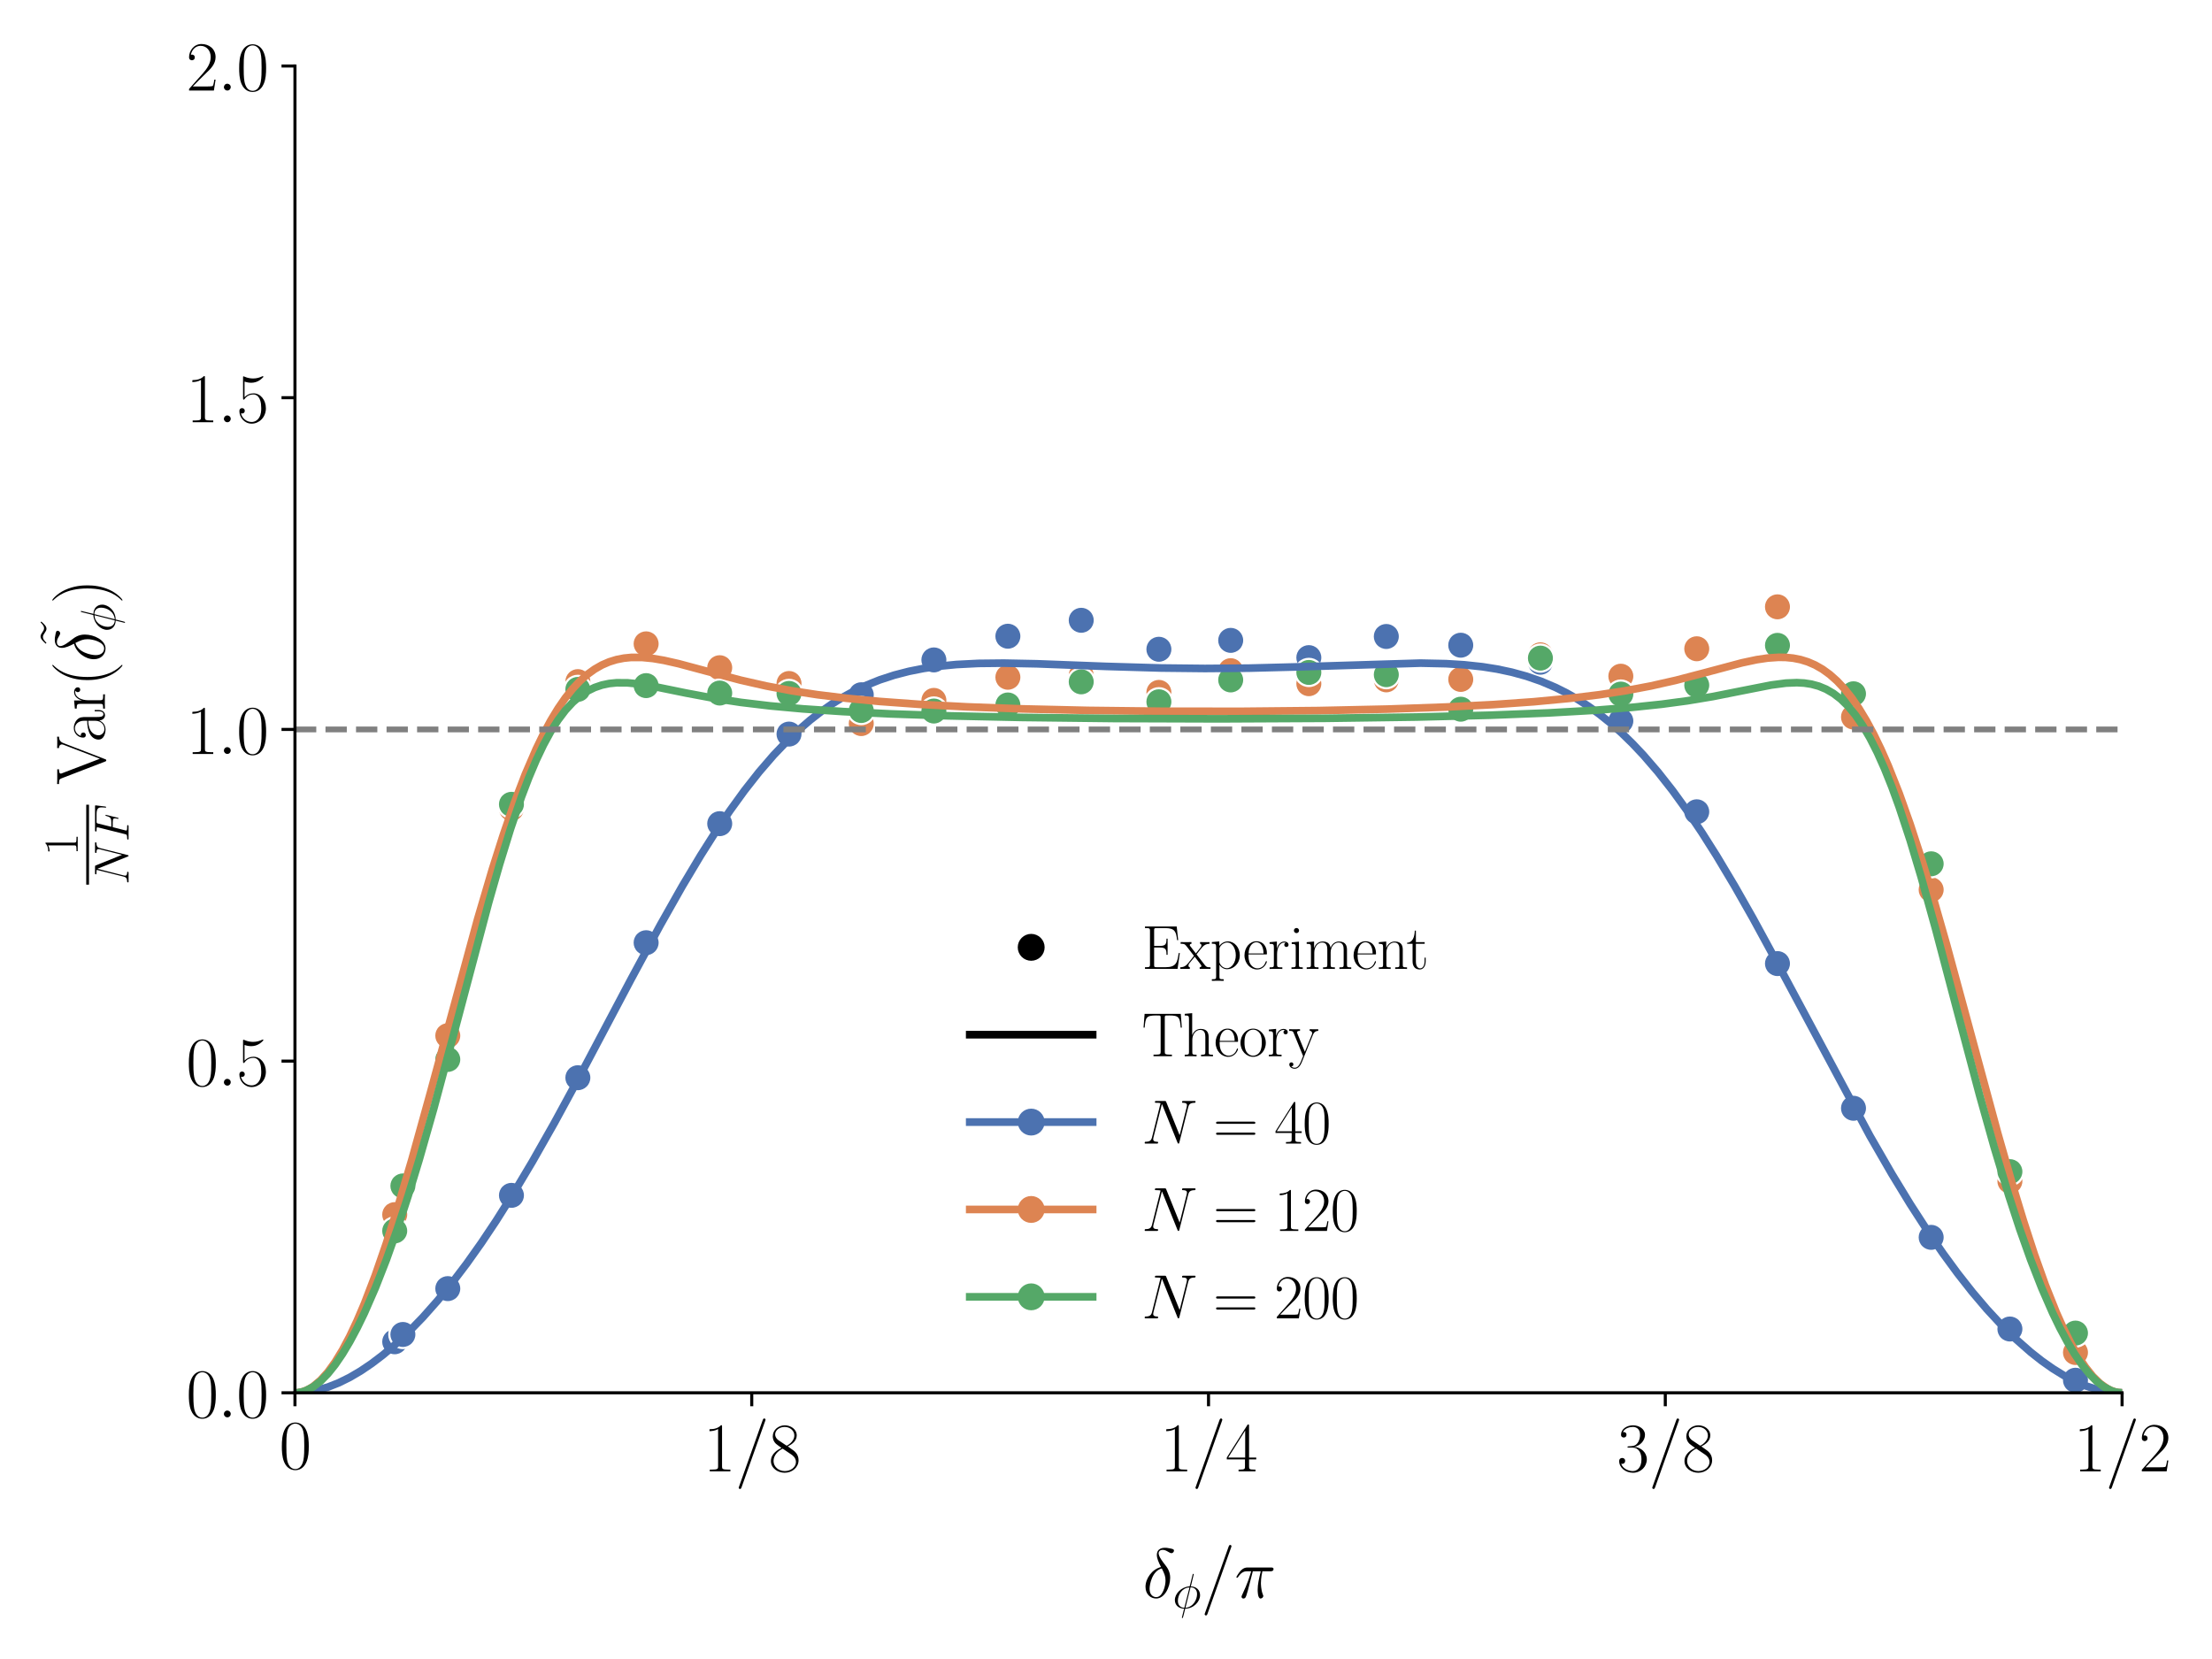 <?xml version="1.0" encoding="utf-8" standalone="no"?>
<!DOCTYPE svg PUBLIC "-//W3C//DTD SVG 1.1//EN"
  "http://www.w3.org/Graphics/SVG/1.1/DTD/svg11.dtd">
<svg xmlns:xlink="http://www.w3.org/1999/xlink" width="576pt" height="432pt" viewBox="0 0 576 432" xmlns="http://www.w3.org/2000/svg" version="1.1">
 <defs>
  <style type="text/css">*{stroke-linejoin: round; stroke-linecap: butt}</style>
 </defs>
 <g id="figure_1">
  <g id="patch_1">
   <path d="M 0 432 
L 576 432 
L 576 0 
L 0 0 
z
" style="fill: #ffffff"/>
  </g>
  <g id="axes_1">
   <g id="patch_2">
    <path d="M 76.807 362.687 
L 552.586 362.687 
L 552.586 17.188 
L 76.807 17.188 
z
" style="fill: #ffffff"/>
   </g>
   <g id="PathCollection_1">
    <defs>
     <path id="C0_0_43a6227f3b" d="M 0 3.536 
C 0.938 3.536 1.837 3.163 2.5 2.5 
C 3.163 1.837 3.536 0.938 3.536 -0 
C 3.536 -0.938 3.163 -1.837 2.5 -2.5 
C 1.837 -3.163 0.938 -3.536 0 -3.536 
C -0.938 -3.536 -1.837 -3.163 -2.5 -2.5 
C -3.163 -1.837 -3.536 -0.938 -3.536 0 
C -3.536 0.938 -3.163 1.837 -2.5 2.5 
C -1.837 3.163 -0.938 3.536 0 3.536 
z
"/>
    </defs>
    <g clip-path="url(#p66dea475a0)">
     <use xlink:href="#C0_0_43a6227f3b" x="102.781" y="349.393" style="fill: #4c72b0; stroke: #ffffff; stroke-width: 0.566"/>
    </g>
    <g clip-path="url(#p66dea475a0)">
     <use xlink:href="#C0_0_43a6227f3b" x="104.909" y="347.49" style="fill: #4c72b0; stroke: #ffffff; stroke-width: 0.566"/>
    </g>
    <g clip-path="url(#p66dea475a0)">
     <use xlink:href="#C0_0_43a6227f3b" x="116.601" y="335.55" style="fill: #4c72b0; stroke: #ffffff; stroke-width: 0.566"/>
    </g>
    <g clip-path="url(#p66dea475a0)">
     <use xlink:href="#C0_0_43a6227f3b" x="133.178" y="311.266" style="fill: #4c72b0; stroke: #ffffff; stroke-width: 0.566"/>
    </g>
    <g clip-path="url(#p66dea475a0)">
     <use xlink:href="#C0_0_43a6227f3b" x="150.471" y="280.632" style="fill: #4c72b0; stroke: #ffffff; stroke-width: 0.566"/>
    </g>
    <g clip-path="url(#p66dea475a0)">
     <use xlink:href="#C0_0_43a6227f3b" x="168.249" y="245.477" style="fill: #4c72b0; stroke: #ffffff; stroke-width: 0.566"/>
    </g>
    <g clip-path="url(#p66dea475a0)">
     <use xlink:href="#C0_0_43a6227f3b" x="187.409" y="214.478" style="fill: #4c72b0; stroke: #ffffff; stroke-width: 0.566"/>
    </g>
    <g clip-path="url(#p66dea475a0)">
     <use xlink:href="#C0_0_43a6227f3b" x="205.455" y="191.15" style="fill: #4c72b0; stroke: #ffffff; stroke-width: 0.566"/>
    </g>
    <g clip-path="url(#p66dea475a0)">
     <use xlink:href="#C0_0_43a6227f3b" x="224.268" y="180.908" style="fill: #4c72b0; stroke: #ffffff; stroke-width: 0.566"/>
    </g>
    <g clip-path="url(#p66dea475a0)">
     <use xlink:href="#C0_0_43a6227f3b" x="243.178" y="171.84" style="fill: #4c72b0; stroke: #ffffff; stroke-width: 0.566"/>
    </g>
    <g clip-path="url(#p66dea475a0)">
     <use xlink:href="#C0_0_43a6227f3b" x="262.448" y="165.668" style="fill: #4c72b0; stroke: #ffffff; stroke-width: 0.566"/>
    </g>
    <g clip-path="url(#p66dea475a0)">
     <use xlink:href="#C0_0_43a6227f3b" x="281.547" y="161.519" style="fill: #4c72b0; stroke: #ffffff; stroke-width: 0.566"/>
    </g>
    <g clip-path="url(#p66dea475a0)">
     <use xlink:href="#C0_0_43a6227f3b" x="301.77" y="169.062" style="fill: #4c72b0; stroke: #ffffff; stroke-width: 0.566"/>
    </g>
    <g clip-path="url(#p66dea475a0)">
     <use xlink:href="#C0_0_43a6227f3b" x="320.469" y="166.748" style="fill: #4c72b0; stroke: #ffffff; stroke-width: 0.566"/>
    </g>
    <g clip-path="url(#p66dea475a0)">
     <use xlink:href="#C0_0_43a6227f3b" x="340.816" y="171.241" style="fill: #4c72b0; stroke: #ffffff; stroke-width: 0.566"/>
    </g>
    <g clip-path="url(#p66dea475a0)">
     <use xlink:href="#C0_0_43a6227f3b" x="360.989" y="165.735" style="fill: #4c72b0; stroke: #ffffff; stroke-width: 0.566"/>
    </g>
    <g clip-path="url(#p66dea475a0)">
     <use xlink:href="#C0_0_43a6227f3b" x="380.373" y="168.008" style="fill: #4c72b0; stroke: #ffffff; stroke-width: 0.566"/>
    </g>
    <g clip-path="url(#p66dea475a0)">
     <use xlink:href="#C0_0_43a6227f3b" x="401.12" y="172.441" style="fill: #4c72b0; stroke: #ffffff; stroke-width: 0.566"/>
    </g>
    <g clip-path="url(#p66dea475a0)">
     <use xlink:href="#C0_0_43a6227f3b" x="422.06" y="187.728" style="fill: #4c72b0; stroke: #ffffff; stroke-width: 0.566"/>
    </g>
    <g clip-path="url(#p66dea475a0)">
     <use xlink:href="#C0_0_43a6227f3b" x="441.828" y="211.383" style="fill: #4c72b0; stroke: #ffffff; stroke-width: 0.566"/>
    </g>
    <g clip-path="url(#p66dea475a0)">
     <use xlink:href="#C0_0_43a6227f3b" x="462.847" y="250.913" style="fill: #4c72b0; stroke: #ffffff; stroke-width: 0.566"/>
    </g>
    <g clip-path="url(#p66dea475a0)">
     <use xlink:href="#C0_0_43a6227f3b" x="482.644" y="288.586" style="fill: #4c72b0; stroke: #ffffff; stroke-width: 0.566"/>
    </g>
    <g clip-path="url(#p66dea475a0)">
     <use xlink:href="#C0_0_43a6227f3b" x="502.869" y="322.202" style="fill: #4c72b0; stroke: #ffffff; stroke-width: 0.566"/>
    </g>
    <g clip-path="url(#p66dea475a0)">
     <use xlink:href="#C0_0_43a6227f3b" x="523.372" y="346.067" style="fill: #4c72b0; stroke: #ffffff; stroke-width: 0.566"/>
    </g>
    <g clip-path="url(#p66dea475a0)">
     <use xlink:href="#C0_0_43a6227f3b" x="540.447" y="359.406" style="fill: #4c72b0; stroke: #ffffff; stroke-width: 0.566"/>
    </g>
    <g clip-path="url(#p66dea475a0)">
     <use xlink:href="#C0_0_43a6227f3b" x="102.781" y="316.281" style="fill: #dd8452; stroke: #ffffff; stroke-width: 0.566"/>
    </g>
    <g clip-path="url(#p66dea475a0)">
     <use xlink:href="#C0_0_43a6227f3b" x="104.909" y="308.462" style="fill: #dd8452; stroke: #ffffff; stroke-width: 0.566"/>
    </g>
    <g clip-path="url(#p66dea475a0)">
     <use xlink:href="#C0_0_43a6227f3b" x="116.601" y="269.685" style="fill: #dd8452; stroke: #ffffff; stroke-width: 0.566"/>
    </g>
    <g clip-path="url(#p66dea475a0)">
     <use xlink:href="#C0_0_43a6227f3b" x="133.178" y="210.543" style="fill: #dd8452; stroke: #ffffff; stroke-width: 0.566"/>
    </g>
    <g clip-path="url(#p66dea475a0)">
     <use xlink:href="#C0_0_43a6227f3b" x="150.471" y="177.487" style="fill: #dd8452; stroke: #ffffff; stroke-width: 0.566"/>
    </g>
    <g clip-path="url(#p66dea475a0)">
     <use xlink:href="#C0_0_43a6227f3b" x="168.249" y="167.655" style="fill: #dd8452; stroke: #ffffff; stroke-width: 0.566"/>
    </g>
    <g clip-path="url(#p66dea475a0)">
     <use xlink:href="#C0_0_43a6227f3b" x="187.409" y="173.867" style="fill: #dd8452; stroke: #ffffff; stroke-width: 0.566"/>
    </g>
    <g clip-path="url(#p66dea475a0)">
     <use xlink:href="#C0_0_43a6227f3b" x="205.455" y="177.976" style="fill: #dd8452; stroke: #ffffff; stroke-width: 0.566"/>
    </g>
    <g clip-path="url(#p66dea475a0)">
     <use xlink:href="#C0_0_43a6227f3b" x="224.268" y="188.417" style="fill: #dd8452; stroke: #ffffff; stroke-width: 0.566"/>
    </g>
    <g clip-path="url(#p66dea475a0)">
     <use xlink:href="#C0_0_43a6227f3b" x="243.178" y="182.377" style="fill: #dd8452; stroke: #ffffff; stroke-width: 0.566"/>
    </g>
    <g clip-path="url(#p66dea475a0)">
     <use xlink:href="#C0_0_43a6227f3b" x="262.448" y="176.355" style="fill: #dd8452; stroke: #ffffff; stroke-width: 0.566"/>
    </g>
    <g clip-path="url(#p66dea475a0)">
     <use xlink:href="#C0_0_43a6227f3b" x="281.547" y="175.875" style="fill: #dd8452; stroke: #ffffff; stroke-width: 0.566"/>
    </g>
    <g clip-path="url(#p66dea475a0)">
     <use xlink:href="#C0_0_43a6227f3b" x="301.77" y="180.296" style="fill: #dd8452; stroke: #ffffff; stroke-width: 0.566"/>
    </g>
    <g clip-path="url(#p66dea475a0)">
     <use xlink:href="#C0_0_43a6227f3b" x="320.469" y="174.64" style="fill: #dd8452; stroke: #ffffff; stroke-width: 0.566"/>
    </g>
    <g clip-path="url(#p66dea475a0)">
     <use xlink:href="#C0_0_43a6227f3b" x="340.816" y="178.032" style="fill: #dd8452; stroke: #ffffff; stroke-width: 0.566"/>
    </g>
    <g clip-path="url(#p66dea475a0)">
     <use xlink:href="#C0_0_43a6227f3b" x="360.989" y="177.031" style="fill: #dd8452; stroke: #ffffff; stroke-width: 0.566"/>
    </g>
    <g clip-path="url(#p66dea475a0)">
     <use xlink:href="#C0_0_43a6227f3b" x="380.373" y="176.915" style="fill: #dd8452; stroke: #ffffff; stroke-width: 0.566"/>
    </g>
    <g clip-path="url(#p66dea475a0)">
     <use xlink:href="#C0_0_43a6227f3b" x="401.12" y="170.513" style="fill: #dd8452; stroke: #ffffff; stroke-width: 0.566"/>
    </g>
    <g clip-path="url(#p66dea475a0)">
     <use xlink:href="#C0_0_43a6227f3b" x="422.06" y="176.078" style="fill: #dd8452; stroke: #ffffff; stroke-width: 0.566"/>
    </g>
    <g clip-path="url(#p66dea475a0)">
     <use xlink:href="#C0_0_43a6227f3b" x="441.828" y="168.934" style="fill: #dd8452; stroke: #ffffff; stroke-width: 0.566"/>
    </g>
    <g clip-path="url(#p66dea475a0)">
     <use xlink:href="#C0_0_43a6227f3b" x="462.847" y="158.014" style="fill: #dd8452; stroke: #ffffff; stroke-width: 0.566"/>
    </g>
    <g clip-path="url(#p66dea475a0)">
     <use xlink:href="#C0_0_43a6227f3b" x="482.644" y="186.714" style="fill: #dd8452; stroke: #ffffff; stroke-width: 0.566"/>
    </g>
    <g clip-path="url(#p66dea475a0)">
     <use xlink:href="#C0_0_43a6227f3b" x="502.869" y="231.688" style="fill: #dd8452; stroke: #ffffff; stroke-width: 0.566"/>
    </g>
    <g clip-path="url(#p66dea475a0)">
     <use xlink:href="#C0_0_43a6227f3b" x="523.372" y="307.571" style="fill: #dd8452; stroke: #ffffff; stroke-width: 0.566"/>
    </g>
    <g clip-path="url(#p66dea475a0)">
     <use xlink:href="#C0_0_43a6227f3b" x="540.447" y="352.19" style="fill: #dd8452; stroke: #ffffff; stroke-width: 0.566"/>
    </g>
    <g clip-path="url(#p66dea475a0)">
     <use xlink:href="#C0_0_43a6227f3b" x="102.781" y="320.529" style="fill: #55a868; stroke: #ffffff; stroke-width: 0.566"/>
    </g>
    <g clip-path="url(#p66dea475a0)">
     <use xlink:href="#C0_0_43a6227f3b" x="104.909" y="308.809" style="fill: #55a868; stroke: #ffffff; stroke-width: 0.566"/>
    </g>
    <g clip-path="url(#p66dea475a0)">
     <use xlink:href="#C0_0_43a6227f3b" x="116.601" y="275.876" style="fill: #55a868; stroke: #ffffff; stroke-width: 0.566"/>
    </g>
    <g clip-path="url(#p66dea475a0)">
     <use xlink:href="#C0_0_43a6227f3b" x="133.178" y="209.439" style="fill: #55a868; stroke: #ffffff; stroke-width: 0.566"/>
    </g>
    <g clip-path="url(#p66dea475a0)">
     <use xlink:href="#C0_0_43a6227f3b" x="150.471" y="179.517" style="fill: #55a868; stroke: #ffffff; stroke-width: 0.566"/>
    </g>
    <g clip-path="url(#p66dea475a0)">
     <use xlink:href="#C0_0_43a6227f3b" x="168.249" y="178.531" style="fill: #55a868; stroke: #ffffff; stroke-width: 0.566"/>
    </g>
    <g clip-path="url(#p66dea475a0)">
     <use xlink:href="#C0_0_43a6227f3b" x="187.409" y="180.467" style="fill: #55a868; stroke: #ffffff; stroke-width: 0.566"/>
    </g>
    <g clip-path="url(#p66dea475a0)">
     <use xlink:href="#C0_0_43a6227f3b" x="205.455" y="180.566" style="fill: #55a868; stroke: #ffffff; stroke-width: 0.566"/>
    </g>
    <g clip-path="url(#p66dea475a0)">
     <use xlink:href="#C0_0_43a6227f3b" x="224.268" y="185.017" style="fill: #55a868; stroke: #ffffff; stroke-width: 0.566"/>
    </g>
    <g clip-path="url(#p66dea475a0)">
     <use xlink:href="#C0_0_43a6227f3b" x="243.178" y="185.15" style="fill: #55a868; stroke: #ffffff; stroke-width: 0.566"/>
    </g>
    <g clip-path="url(#p66dea475a0)">
     <use xlink:href="#C0_0_43a6227f3b" x="262.448" y="183.57" style="fill: #55a868; stroke: #ffffff; stroke-width: 0.566"/>
    </g>
    <g clip-path="url(#p66dea475a0)">
     <use xlink:href="#C0_0_43a6227f3b" x="281.547" y="177.546" style="fill: #55a868; stroke: #ffffff; stroke-width: 0.566"/>
    </g>
    <g clip-path="url(#p66dea475a0)">
     <use xlink:href="#C0_0_43a6227f3b" x="301.77" y="182.741" style="fill: #55a868; stroke: #ffffff; stroke-width: 0.566"/>
    </g>
    <g clip-path="url(#p66dea475a0)">
     <use xlink:href="#C0_0_43a6227f3b" x="320.469" y="177.051" style="fill: #55a868; stroke: #ffffff; stroke-width: 0.566"/>
    </g>
    <g clip-path="url(#p66dea475a0)">
     <use xlink:href="#C0_0_43a6227f3b" x="340.816" y="175.1" style="fill: #55a868; stroke: #ffffff; stroke-width: 0.566"/>
    </g>
    <g clip-path="url(#p66dea475a0)">
     <use xlink:href="#C0_0_43a6227f3b" x="360.989" y="175.68" style="fill: #55a868; stroke: #ffffff; stroke-width: 0.566"/>
    </g>
    <g clip-path="url(#p66dea475a0)">
     <use xlink:href="#C0_0_43a6227f3b" x="380.373" y="184.67" style="fill: #55a868; stroke: #ffffff; stroke-width: 0.566"/>
    </g>
    <g clip-path="url(#p66dea475a0)">
     <use xlink:href="#C0_0_43a6227f3b" x="401.12" y="171.369" style="fill: #55a868; stroke: #ffffff; stroke-width: 0.566"/>
    </g>
    <g clip-path="url(#p66dea475a0)">
     <use xlink:href="#C0_0_43a6227f3b" x="422.06" y="180.737" style="fill: #55a868; stroke: #ffffff; stroke-width: 0.566"/>
    </g>
    <g clip-path="url(#p66dea475a0)">
     <use xlink:href="#C0_0_43a6227f3b" x="441.828" y="178.417" style="fill: #55a868; stroke: #ffffff; stroke-width: 0.566"/>
    </g>
    <g clip-path="url(#p66dea475a0)">
     <use xlink:href="#C0_0_43a6227f3b" x="462.847" y="168.045" style="fill: #55a868; stroke: #ffffff; stroke-width: 0.566"/>
    </g>
    <g clip-path="url(#p66dea475a0)">
     <use xlink:href="#C0_0_43a6227f3b" x="482.644" y="180.657" style="fill: #55a868; stroke: #ffffff; stroke-width: 0.566"/>
    </g>
    <g clip-path="url(#p66dea475a0)">
     <use xlink:href="#C0_0_43a6227f3b" x="502.869" y="224.93" style="fill: #55a868; stroke: #ffffff; stroke-width: 0.566"/>
    </g>
    <g clip-path="url(#p66dea475a0)">
     <use xlink:href="#C0_0_43a6227f3b" x="523.372" y="305.089" style="fill: #55a868; stroke: #ffffff; stroke-width: 0.566"/>
    </g>
    <g clip-path="url(#p66dea475a0)">
     <use xlink:href="#C0_0_43a6227f3b" x="540.447" y="347.131" style="fill: #55a868; stroke: #ffffff; stroke-width: 0.566"/>
    </g>
   </g>
   <g id="FillBetweenPolyCollection_1"/>
   <g id="FillBetweenPolyCollection_2"/>
   <g id="FillBetweenPolyCollection_3"/>
   <g id="matplotlib.axis_1">
    <g id="xtick_1">
     <g id="line2d_1">
      <defs>
       <path id="mbae5d0c5ad" d="M 0 0 
L 0 3.5 
" style="stroke: #000000; stroke-width: 0.8"/>
      </defs>
      <g>
       <use xlink:href="#mbae5d0c5ad" x="76.807" y="362.687" style="stroke: #000000; stroke-width: 0.8"/>
      </g>
     </g>
     <g id="text_1">
      <!-- $0$ -->
      <g transform="translate(72.695 382.464) scale(0.18 -0.18)">
       <defs>
        <path id="CMR17-30" d="M 2688 2025 
C 2688 2416 2682 3080 2413 3591 
C 2176 4039 1798 4198 1466 4198 
C 1158 4198 768 4058 525 3597 
C 269 3118 243 2524 243 2025 
C 243 1661 250 1106 448 619 
C 723 -39 1216 -128 1466 -128 
C 1760 -128 2208 -7 2470 600 
C 2662 1042 2688 1559 2688 2025 
z
M 1466 -26 
C 1056 -26 813 325 723 812 
C 653 1188 653 1738 653 2096 
C 653 2588 653 2997 736 3387 
C 858 3929 1216 4096 1466 4096 
C 1728 4096 2067 3923 2189 3400 
C 2272 3036 2278 2607 2278 2096 
C 2278 1680 2278 1169 2202 792 
C 2067 95 1690 -26 1466 -26 
z
" transform="scale(0.016)"/>
       </defs>
       <use xlink:href="#CMR17-30" transform="scale(0.996)"/>
      </g>
     </g>
    </g>
    <g id="xtick_2">
     <g id="line2d_2">
      <g>
       <use xlink:href="#mbae5d0c5ad" x="195.752" y="362.687" style="stroke: #000000; stroke-width: 0.8"/>
      </g>
     </g>
     <g id="text_2">
      <!-- $1/8$ -->
      <g transform="translate(183.138 383.137) scale(0.18 -0.18)">
       <defs>
        <path id="CMR17-31" d="M 1702 4058 
C 1702 4192 1696 4192 1606 4192 
C 1357 3916 979 3827 621 3827 
C 602 3827 570 3827 563 3808 
C 557 3795 557 3782 557 3648 
C 755 3648 1088 3686 1344 3839 
L 1344 461 
C 1344 236 1331 160 781 160 
L 589 160 
L 589 0 
C 896 0 1216 0 1523 0 
C 1830 0 2150 0 2458 0 
L 2458 160 
L 2266 160 
C 1715 160 1702 230 1702 458 
L 1702 4058 
z
" transform="scale(0.016)"/>
        <path id="CMMI12-3d" d="M 2746 4562 
C 2746 4569 2784 4666 2784 4678 
C 2784 4755 2720 4800 2669 4800 
C 2637 4800 2579 4800 2528 4659 
L 384 -1363 
C 384 -1370 346 -1465 346 -1478 
C 346 -1555 410 -1600 461 -1600 
C 499 -1600 557 -1593 602 -1459 
L 2746 4562 
z
" transform="scale(0.016)"/>
        <path id="CMR17-38" d="M 1741 2264 
C 2144 2467 2554 2773 2554 3263 
C 2554 3841 1990 4179 1472 4179 
C 890 4179 378 3759 378 3180 
C 378 3021 416 2747 666 2505 
C 730 2442 998 2251 1171 2130 
C 883 1983 211 1634 211 934 
C 211 279 838 -128 1459 -128 
C 2144 -128 2720 362 2720 1010 
C 2720 1590 2330 1857 2074 2029 
L 1741 2264 
z
M 902 2822 
C 851 2854 595 3051 595 3351 
C 595 3739 998 4032 1459 4032 
C 1965 4032 2336 3676 2336 3262 
C 2336 2669 1670 2331 1638 2331 
C 1632 2331 1626 2331 1574 2370 
L 902 2822 
z
M 2080 1519 
C 2176 1449 2483 1240 2483 851 
C 2483 381 2010 25 1472 25 
C 890 25 448 438 448 940 
C 448 1443 838 1862 1280 2060 
L 2080 1519 
z
" transform="scale(0.016)"/>
       </defs>
       <use xlink:href="#CMR17-31" transform="scale(0.996)"/>
       <use xlink:href="#CMMI12-3d" transform="translate(45.69 0) scale(0.996)"/>
       <use xlink:href="#CMR17-38" transform="translate(94.465 0) scale(0.996)"/>
      </g>
     </g>
    </g>
    <g id="xtick_3">
     <g id="line2d_3">
      <g>
       <use xlink:href="#mbae5d0c5ad" x="314.696" y="362.687" style="stroke: #000000; stroke-width: 0.8"/>
      </g>
     </g>
     <g id="text_3">
      <!-- $1/4$ -->
      <g transform="translate(302.082 383.137) scale(0.18 -0.18)">
       <defs>
        <path id="CMR17-34" d="M 2150 4122 
C 2150 4256 2144 4256 2029 4256 
L 128 1254 
L 128 1088 
L 1779 1088 
L 1779 457 
C 1779 224 1766 160 1318 160 
L 1197 160 
L 1197 0 
C 1402 0 1747 0 1965 0 
C 2182 0 2528 0 2733 0 
L 2733 160 
L 2611 160 
C 2163 160 2150 224 2150 457 
L 2150 1088 
L 2803 1088 
L 2803 1254 
L 2150 1254 
L 2150 4122 
z
M 1798 3703 
L 1798 1254 
L 256 1254 
L 1798 3703 
z
" transform="scale(0.016)"/>
       </defs>
       <use xlink:href="#CMR17-31" transform="scale(0.996)"/>
       <use xlink:href="#CMMI12-3d" transform="translate(45.69 0) scale(0.996)"/>
       <use xlink:href="#CMR17-34" transform="translate(94.465 0) scale(0.996)"/>
      </g>
     </g>
    </g>
    <g id="xtick_4">
     <g id="line2d_4">
      <g>
       <use xlink:href="#mbae5d0c5ad" x="433.641" y="362.687" style="stroke: #000000; stroke-width: 0.8"/>
      </g>
     </g>
     <g id="text_4">
      <!-- $3/8$ -->
      <g transform="translate(421.027 383.137) scale(0.18 -0.18)">
       <defs>
        <path id="CMR17-33" d="M 1414 2157 
C 1984 2157 2234 1662 2234 1090 
C 2234 320 1824 25 1453 25 
C 1114 25 563 194 390 693 
C 422 680 454 680 486 680 
C 640 680 755 782 755 948 
C 755 1133 614 1216 486 1216 
C 378 1216 211 1165 211 926 
C 211 335 787 -128 1466 -128 
C 2176 -128 2720 430 2720 1085 
C 2720 1707 2208 2157 1600 2227 
C 2086 2328 2554 2756 2554 3329 
C 2554 3820 2048 4179 1472 4179 
C 890 4179 378 3829 378 3329 
C 378 3110 544 3072 627 3072 
C 762 3072 877 3155 877 3321 
C 877 3486 762 3569 627 3569 
C 602 3569 570 3569 544 3557 
C 730 3959 1235 4032 1459 4032 
C 1683 4032 2106 3925 2106 3320 
C 2106 3143 2080 2828 1862 2550 
C 1670 2304 1453 2304 1242 2284 
C 1210 2284 1062 2269 1037 2269 
C 992 2263 966 2257 966 2208 
C 966 2163 973 2157 1101 2157 
L 1414 2157 
z
" transform="scale(0.016)"/>
       </defs>
       <use xlink:href="#CMR17-33" transform="scale(0.996)"/>
       <use xlink:href="#CMMI12-3d" transform="translate(45.69 0) scale(0.996)"/>
       <use xlink:href="#CMR17-38" transform="translate(94.465 0) scale(0.996)"/>
      </g>
     </g>
    </g>
    <g id="xtick_5">
     <g id="line2d_5">
      <g>
       <use xlink:href="#mbae5d0c5ad" x="552.586" y="362.687" style="stroke: #000000; stroke-width: 0.8"/>
      </g>
     </g>
     <g id="text_5">
      <!-- $1/2$ -->
      <g transform="translate(539.972 383.137) scale(0.18 -0.18)">
       <defs>
        <path id="CMR17-32" d="M 2669 989 
L 2554 989 
C 2490 536 2438 459 2413 420 
C 2381 369 1920 369 1830 369 
L 602 369 
C 832 619 1280 1072 1824 1597 
C 2214 1967 2669 2402 2669 3035 
C 2669 3790 2067 4224 1395 4224 
C 691 4224 262 3604 262 3030 
C 262 2780 448 2748 525 2748 
C 589 2748 781 2787 781 3010 
C 781 3207 614 3264 525 3264 
C 486 3264 448 3258 422 3245 
C 544 3790 915 4058 1306 4058 
C 1862 4058 2227 3617 2227 3035 
C 2227 2479 1901 2000 1536 1584 
L 262 146 
L 262 0 
L 2515 0 
L 2669 989 
z
" transform="scale(0.016)"/>
       </defs>
       <use xlink:href="#CMR17-31" transform="scale(0.996)"/>
       <use xlink:href="#CMMI12-3d" transform="translate(45.69 0) scale(0.996)"/>
       <use xlink:href="#CMR17-32" transform="translate(94.465 0) scale(0.996)"/>
      </g>
     </g>
    </g>
    <g id="text_6">
     <!-- $\delta_{\phi} / \pi$ -->
     <g transform="translate(297.552 416.069) scale(0.18 -0.18)">
      <defs>
       <path id="CMMI12-e" d="M 1664 2795 
C 845 2597 256 1748 256 1001 
C 256 319 717 -64 1229 -64 
C 1984 -64 2496 970 2496 1818 
C 2496 2392 2227 2744 2067 2954 
C 1830 3254 1446 3746 1446 4052 
C 1446 4161 1530 4352 1811 4352 
C 2010 4352 2131 4282 2323 4173 
C 2381 4134 2528 4052 2611 4052 
C 2746 4052 2842 4185 2842 4287 
C 2842 4409 2746 4428 2522 4479 
C 2221 4543 2131 4543 2022 4543 
C 1914 4543 1286 4543 1286 3892 
C 1286 3579 1446 3216 1664 2795 
z
M 1734 2669 
C 1978 2165 2074 1974 2074 1560 
C 2074 1063 1805 63 1235 63 
C 986 63 627 229 627 821 
C 627 1235 864 2439 1734 2669 
z
" transform="scale(0.016)"/>
       <path id="CMMI12-1e" d="M 2752 4390 
C 2752 4448 2707 4448 2688 4448 
C 2630 4448 2624 4435 2598 4326 
L 2253 2939 
C 2234 2856 2227 2849 2221 2843 
C 2214 2830 2170 2824 2157 2824 
C 1107 2734 301 1864 301 1057 
C 301 361 832 -64 1498 -64 
C 1446 -261 1402 -463 1350 -659 
C 1261 -995 1210 -1204 1210 -1229 
C 1210 -1241 1210 -1280 1274 -1280 
C 1293 -1280 1318 -1280 1331 -1254 
C 1344 -1241 1382 -1089 1408 -1008 
L 1645 -64 
C 2739 -64 3571 854 3571 1680 
C 3571 2343 3085 2816 2374 2816 
L 2752 4390 
z
M 2336 2701 
C 2758 2701 3181 2463 3181 1828 
C 3181 1097 2675 128 1677 50 
L 2336 2701 
z
M 1530 50 
C 1216 50 691 220 691 938 
C 691 1761 1274 2676 2195 2676 
L 1530 50 
z
" transform="scale(0.016)"/>
       <path id="CMMI12-19" d="M 1658 2408 
L 2381 2408 
C 2208 1692 2099 1226 2099 716 
C 2099 626 2099 -64 2362 -64 
C 2496 -64 2611 57 2611 166 
C 2611 197 2611 210 2566 306 
C 2394 747 2394 1296 2394 1341 
C 2394 1379 2394 1832 2528 2408 
L 3245 2408 
C 3328 2408 3539 2408 3539 2612 
C 3539 2752 3418 2752 3302 2752 
L 1197 2752 
C 1050 2752 832 2752 538 2440 
C 371 2254 166 1916 166 1878 
C 166 1840 198 1827 237 1827 
C 282 1827 288 1846 320 1884 
C 653 2408 986 2408 1146 2408 
L 1510 2408 
C 1370 1929 1210 1373 685 256 
C 634 154 634 140 634 102 
C 634 -32 749 -64 806 -64 
C 992 -64 1043 102 1120 370 
C 1222 696 1222 709 1286 964 
L 1658 2408 
z
" transform="scale(0.016)"/>
      </defs>
      <use xlink:href="#CMMI12-e" transform="scale(0.996)"/>
      <use xlink:href="#CMMI12-1e" transform="translate(43.205 -14.944) scale(0.697)"/>
      <use xlink:href="#CMMI12-3d" transform="translate(84.117 0) scale(0.996)"/>
      <use xlink:href="#CMMI12-19" transform="translate(132.892 0) scale(0.996)"/>
     </g>
    </g>
   </g>
   <g id="matplotlib.axis_2">
    <g id="ytick_1">
     <g id="line2d_6">
      <defs>
       <path id="m51a1bbf860" d="M 0 0 
L -3.5 0 
" style="stroke: #000000; stroke-width: 0.8"/>
      </defs>
      <g>
       <use xlink:href="#m51a1bbf860" x="76.807" y="362.687" style="stroke: #000000; stroke-width: 0.8"/>
      </g>
     </g>
     <g id="text_7">
      <!-- $0.0$ -->
      <g transform="translate(48.481 369.075) scale(0.18 -0.18)">
       <defs>
        <path id="CMMI12-3a" d="M 1178 307 
C 1178 492 1024 619 870 619 
C 685 619 557 466 557 313 
C 557 128 710 0 864 0 
C 1050 0 1178 153 1178 307 
z
" transform="scale(0.016)"/>
       </defs>
       <use xlink:href="#CMR17-30" transform="scale(0.996)"/>
       <use xlink:href="#CMMI12-3a" transform="translate(45.69 0) scale(0.996)"/>
       <use xlink:href="#CMR17-30" transform="translate(72.788 0) scale(0.996)"/>
      </g>
     </g>
    </g>
    <g id="ytick_2">
     <g id="line2d_7">
      <g>
       <use xlink:href="#m51a1bbf860" x="76.807" y="276.312" style="stroke: #000000; stroke-width: 0.8"/>
      </g>
     </g>
     <g id="text_8">
      <!-- $0.5$ -->
      <g transform="translate(48.481 282.701) scale(0.18 -0.18)">
       <defs>
        <path id="CMR17-35" d="M 730 3692 
C 794 3666 1056 3584 1325 3584 
C 1920 3584 2246 3911 2432 4100 
C 2432 4157 2432 4192 2394 4192 
C 2387 4192 2374 4192 2323 4163 
C 2099 4058 1837 3973 1517 3973 
C 1325 3973 1037 3999 723 4139 
C 653 4171 640 4171 634 4171 
C 602 4171 595 4164 595 4037 
L 595 2203 
C 595 2089 595 2057 659 2057 
C 691 2057 704 2070 736 2114 
C 941 2401 1222 2522 1542 2522 
C 1766 2522 2246 2382 2246 1289 
C 2246 1085 2246 715 2054 421 
C 1894 159 1645 25 1370 25 
C 947 25 518 320 403 814 
C 429 807 480 795 506 795 
C 589 795 749 840 749 1038 
C 749 1210 627 1280 506 1280 
C 358 1280 262 1190 262 1011 
C 262 454 704 -128 1382 -128 
C 2042 -128 2669 440 2669 1264 
C 2669 2030 2170 2624 1549 2624 
C 1222 2624 947 2503 730 2274 
L 730 3692 
z
" transform="scale(0.016)"/>
       </defs>
       <use xlink:href="#CMR17-30" transform="scale(0.996)"/>
       <use xlink:href="#CMMI12-3a" transform="translate(45.69 0) scale(0.996)"/>
       <use xlink:href="#CMR17-35" transform="translate(72.788 0) scale(0.996)"/>
      </g>
     </g>
    </g>
    <g id="ytick_3">
     <g id="line2d_8">
      <g>
       <use xlink:href="#m51a1bbf860" x="76.807" y="189.938" style="stroke: #000000; stroke-width: 0.8"/>
      </g>
     </g>
     <g id="text_9">
      <!-- $1.0$ -->
      <g transform="translate(48.481 196.326) scale(0.18 -0.18)">
       <use xlink:href="#CMR17-31" transform="scale(0.996)"/>
       <use xlink:href="#CMMI12-3a" transform="translate(45.69 0) scale(0.996)"/>
       <use xlink:href="#CMR17-30" transform="translate(72.788 0) scale(0.996)"/>
      </g>
     </g>
    </g>
    <g id="ytick_4">
     <g id="line2d_9">
      <g>
       <use xlink:href="#m51a1bbf860" x="76.807" y="103.563" style="stroke: #000000; stroke-width: 0.8"/>
      </g>
     </g>
     <g id="text_10">
      <!-- $1.5$ -->
      <g transform="translate(48.481 109.952) scale(0.18 -0.18)">
       <use xlink:href="#CMR17-31" transform="scale(0.996)"/>
       <use xlink:href="#CMMI12-3a" transform="translate(45.69 0) scale(0.996)"/>
       <use xlink:href="#CMR17-35" transform="translate(72.788 0) scale(0.996)"/>
      </g>
     </g>
    </g>
    <g id="ytick_5">
     <g id="line2d_10">
      <g>
       <use xlink:href="#m51a1bbf860" x="76.807" y="17.188" style="stroke: #000000; stroke-width: 0.8"/>
      </g>
     </g>
     <g id="text_11">
      <!-- $2.0$ -->
      <g transform="translate(48.481 23.577) scale(0.18 -0.18)">
       <use xlink:href="#CMR17-32" transform="scale(0.996)"/>
       <use xlink:href="#CMMI12-3a" transform="translate(45.69 0) scale(0.996)"/>
       <use xlink:href="#CMR17-30" transform="translate(72.788 0) scale(0.996)"/>
      </g>
     </g>
    </g>
    <g id="text_12">
     <!-- $\frac{1}{NF} \; \mathrm{Var}(\tilde{\delta_{\phi}})$ -->
     <g transform="translate(27.297 230.361) rotate(-90) scale(0.18 -0.18)">
      <defs>
       <path id="CMMI12-4e" d="M 4736 3698 
C 4806 3974 4909 4166 5395 4166 
C 5414 4166 5491 4166 5491 4279 
C 5491 4352 5434 4352 5408 4352 
C 5280 4352 4954 4352 4826 4352 
L 4518 4352 
C 4429 4352 4314 4352 4224 4352 
C 4186 4352 4109 4352 4109 4230 
C 4109 4166 4160 4166 4205 4166 
C 4589 4166 4614 4019 4614 3903 
C 4614 3846 4608 3826 4589 3737 
L 3866 850 
L 2496 4249 
C 2451 4352 2445 4352 2304 4352 
L 1523 4352 
C 1395 4352 1338 4352 1338 4230 
C 1338 4166 1382 4166 1504 4166 
C 1536 4166 1914 4166 1914 4115 
C 1914 4102 1901 4051 1894 4032 
L 1043 635 
C 966 320 813 186 390 186 
C 358 186 294 186 294 67 
C 294 0 358 0 378 0 
C 506 0 832 0 960 0 
L 1267 0 
C 1357 0 1466 0 1555 0 
C 1600 0 1670 0 1670 122 
C 1670 180 1606 186 1581 186 
C 1370 186 1165 224 1165 454 
C 1165 505 1178 562 1190 613 
L 2054 4032 
C 2093 3968 2093 3956 2118 3898 
L 3642 115 
C 3674 38 3686 0 3744 0 
C 3808 0 3814 19 3840 128 
L 4736 3698 
z
" transform="scale(0.016)"/>
       <path id="CMMI12-46" d="M 1901 2055 
L 2515 2055 
C 3002 2055 3040 1946 3040 1761 
C 3040 1678 3027 1589 2995 1448 
C 2982 1423 2976 1391 2976 1378 
C 2976 1333 3002 1308 3046 1308 
C 3098 1308 3104 1333 3130 1435 
L 3501 2935 
C 3501 2961 3482 2999 3437 2999 
C 3379 2999 3373 2974 3347 2863 
C 3213 2376 3085 2240 2528 2240 
L 1946 2240 
L 2362 3926 
C 2419 4154 2432 4154 2694 4154 
L 3552 4154 
C 4352 4154 4467 3918 4467 3464 
C 4467 3426 4467 3285 4448 3119 
C 4442 3094 4429 3011 4429 2985 
C 4429 2934 4461 2915 4499 2915 
C 4544 2915 4570 2941 4582 3055 
L 4717 4174 
C 4717 4195 4730 4263 4730 4277 
C 4730 4352 4672 4352 4557 4352 
L 1523 4352 
C 1402 4352 1338 4352 1338 4229 
C 1338 4154 1382 4154 1491 4154 
C 1888 4154 1888 4113 1888 4050 
C 1888 4018 1882 3992 1862 3922 
L 998 473 
C 941 249 928 185 480 185 
C 358 185 294 185 294 70 
C 294 0 352 0 390 0 
C 512 0 640 0 762 0 
L 1594 0 
C 1734 0 1888 0 2029 0 
C 2086 0 2163 0 2163 115 
C 2163 185 2125 185 1984 185 
C 1478 185 1466 229 1466 324 
C 1466 356 1478 406 1491 449 
L 1901 2055 
z
" transform="scale(0.016)"/>
       <path id="CMR17-56" d="M 3776 3745 
C 3834 3886 3936 4160 4365 4160 
L 4365 4332 
C 4218 4319 4051 4319 3891 4319 
C 3738 4319 3475 4319 3328 4332 
L 3328 4160 
C 3648 4160 3661 3936 3661 3898 
C 3661 3827 3642 3783 3622 3732 
L 2362 446 
L 1043 3886 
C 1024 3931 1011 3963 1011 3994 
C 1011 4160 1267 4160 1402 4160 
L 1402 4319 
C 1197 4319 896 4319 685 4319 
C 518 4319 218 4319 64 4332 
L 64 4160 
C 435 4160 506 4135 582 3931 
L 2106 -26 
C 2138 -115 2144 -128 2214 -128 
C 2285 -128 2291 -115 2323 -26 
L 3776 3745 
z
" transform="scale(0.016)"/>
       <path id="CMR17-61" d="M 2304 1653 
C 2304 2072 2304 2294 2035 2543 
C 1798 2752 1523 2816 1306 2816 
C 800 2816 435 2407 435 1971 
C 435 1728 627 1728 666 1728 
C 749 1728 896 1778 896 1954 
C 896 2112 774 2181 666 2181 
C 640 2181 608 2174 589 2168 
C 723 2592 1069 2714 1293 2714 
C 1613 2714 1965 2429 1965 1885 
L 1965 1600 
C 1587 1600 1133 1549 774 1357 
C 371 1133 256 813 256 570 
C 256 77 832 -64 1171 -64 
C 1523 -64 1850 139 1990 511 
C 2003 233 2182 -18 2464 -18 
C 2598 -18 2938 70 2938 567 
L 2938 920 
L 2822 920 
L 2822 562 
C 2822 178 2650 128 2566 128 
C 2304 128 2304 458 2304 738 
L 2304 1653 
z
M 1965 870 
C 1965 317 1568 38 1216 38 
C 896 38 646 275 646 570 
C 646 761 730 1100 1101 1305 
C 1408 1478 1760 1504 1965 1504 
L 1965 870 
z
" transform="scale(0.016)"/>
       <path id="CMR17-72" d="M 960 1497 
C 960 2112 1222 2688 1702 2688 
C 1747 2688 1792 2682 1837 2662 
C 1837 2662 1696 2617 1696 2452 
C 1696 2298 1818 2234 1914 2234 
C 1990 2234 2131 2279 2131 2458 
C 2131 2663 1926 2790 1709 2790 
C 1222 2790 1011 2317 947 2093 
L 941 2093 
L 941 2790 
L 198 2720 
L 198 2554 
C 576 2554 634 2515 634 2208 
L 634 428 
C 634 184 608 153 198 153 
L 198 -13 
C 352 0 646 0 813 0 
C 998 0 1325 0 1498 -13 
L 1498 153 
C 1037 153 960 153 960 440 
L 960 1497 
z
" transform="scale(0.016)"/>
       <path id="CMR17-28" d="M 1958 -1561 
C 1958 -1555 1958 -1542 1939 -1523 
C 1645 -1224 858 -407 858 1581 
C 858 3569 1632 4379 1946 4697 
C 1946 4704 1958 4717 1958 4736 
C 1958 4755 1939 4768 1914 4768 
C 1843 4768 1299 4296 986 3594 
C 666 2887 576 2199 576 1588 
C 576 1128 621 351 1005 -471 
C 1312 -1135 1837 -1600 1914 -1600 
C 1946 -1600 1958 -1587 1958 -1561 
z
" transform="scale(0.016)"/>
       <path id="CMR17-7e" d="M 2400 4184 
C 2182 3980 2061 3865 1862 3865 
C 1722 3865 1626 3932 1491 4024 
C 1363 4111 1261 4184 1120 4184 
C 890 4184 730 4004 461 3718 
L 531 3648 
C 749 3850 870 3968 1069 3968 
C 1210 3968 1306 3900 1440 3808 
C 1568 3722 1670 3648 1811 3648 
C 2042 3648 2202 3828 2470 4114 
L 2400 4184 
z
" transform="scale(0.016)"/>
       <path id="CMR17-29" d="M 1683 1581 
C 1683 2040 1638 2817 1254 3639 
C 947 4303 422 4768 346 4768 
C 326 4768 301 4761 301 4729 
C 301 4717 307 4710 314 4697 
C 621 4378 1402 3568 1402 1584 
C 1402 -407 627 -1217 314 -1537 
C 307 -1549 301 -1556 301 -1568 
C 301 -1600 326 -1600 346 -1600 
C 416 -1600 960 -1128 1274 -426 
C 1594 281 1683 969 1683 1581 
z
" transform="scale(0.016)"/>
      </defs>
      <use xlink:href="#CMR17-31" transform="translate(41.835 39.226) scale(0.697)"/>
      <use xlink:href="#CMMI12-4e" transform="translate(0 -34.355) scale(0.697)"/>
      <use xlink:href="#CMMI12-46" transform="translate(61.965 -34.355) scale(0.697)"/>
      <use xlink:href="#CMR17-56" transform="translate(144.522 0) scale(0.996)"/>
      <use xlink:href="#CMR17-61" transform="translate(205.787 0) scale(0.996)"/>
      <use xlink:href="#CMR17-72" transform="translate(251.478 0) scale(0.996)"/>
      <use xlink:href="#CMR17-28" transform="translate(286.758 0) scale(0.996)"/>
      <use xlink:href="#CMR17-7e" transform="translate(341.253 26.297) scale(0.996)"/>
      <use xlink:href="#CMMI12-e" transform="translate(322.039 0) scale(0.996)"/>
      <use xlink:href="#CMMI12-1e" transform="translate(365.245 -14.944) scale(0.697)"/>
      <use xlink:href="#CMR17-29" transform="translate(406.157 0) scale(0.996)"/>
      <path d="M 0 22.914 
L 115.652 22.914 
L 115.652 26.899 
L 0 26.899 
L 0 22.914 
z
"/>
     </g>
    </g>
   </g>
   <g id="line2d_11">
    <path d="M 77.758 362.668 
L 79.662 362.519 
L 82.516 362.019 
L 85.371 361.199 
L 88.226 360.074 
L 91.08 358.663 
L 93.935 356.983 
L 96.79 355.052 
L 99.644 352.882 
L 102.499 350.483 
L 106.305 346.94 
L 110.111 343.014 
L 113.918 338.716 
L 117.724 334.052 
L 121.53 329.033 
L 125.336 323.67 
L 129.143 317.978 
L 133.9 310.432 
L 138.658 302.45 
L 144.368 292.385 
L 151.028 280.131 
L 164.35 254.941 
L 171.963 240.844 
L 177.672 230.749 
L 182.43 222.789 
L 186.236 216.78 
L 190.042 211.133 
L 193.849 205.877 
L 197.655 201.036 
L 201.461 196.625 
L 205.267 192.65 
L 208.122 189.954 
L 210.977 187.499 
L 213.831 185.28 
L 216.686 183.29 
L 219.541 181.518 
L 222.395 179.954 
L 225.25 178.587 
L 229.056 177.047 
L 232.862 175.801 
L 236.669 174.817 
L 240.475 174.062 
L 244.281 173.505 
L 249.039 173.039 
L 254.748 172.749 
L 261.409 172.678 
L 269.973 172.849 
L 288.053 173.531 
L 302.326 173.947 
L 313.745 174.071 
L 325.164 173.982 
L 337.534 173.665 
L 369.887 172.675 
L 376.548 172.818 
L 381.306 173.114 
L 386.063 173.627 
L 389.87 174.231 
L 393.676 175.041 
L 397.482 176.087 
L 401.288 177.403 
L 405.094 179.022 
L 407.949 180.453 
L 410.804 182.085 
L 413.658 183.928 
L 416.513 185.994 
L 419.368 188.291 
L 422.223 190.825 
L 425.077 193.603 
L 427.932 196.625 
L 431.738 201.036 
L 435.544 205.877 
L 439.351 211.133 
L 443.157 216.78 
L 446.963 222.789 
L 451.721 230.749 
L 456.479 239.127 
L 463.14 251.369 
L 486.928 295.793 
L 492.638 305.692 
L 497.396 313.506 
L 502.153 320.864 
L 505.96 326.394 
L 509.766 331.587 
L 513.572 336.429 
L 517.378 340.911 
L 521.185 345.024 
L 524.991 348.76 
L 528.797 352.107 
L 531.652 354.355 
L 534.506 356.367 
L 537.361 358.132 
L 540.216 359.634 
L 543.07 360.857 
L 545.925 361.781 
L 548.78 362.389 
L 551.634 362.668 
L 552.586 362.687 
L 552.586 362.687 
" clip-path="url(#p66dea475a0)" style="fill: none; stroke: #4c72b0; stroke-width: 2; stroke-linecap: square"/>
   </g>
   <g id="line2d_12">
    <path d="M 77.758 362.62 
L 78.71 362.418 
L 79.662 362.082 
L 80.613 361.613 
L 81.565 361.01 
L 83.468 359.411 
L 85.371 357.295 
L 87.274 354.673 
L 89.177 351.563 
L 91.08 347.982 
L 92.983 343.951 
L 94.887 339.49 
L 97.741 332.051 
L 100.596 323.794 
L 103.451 314.822 
L 107.257 301.943 
L 112.015 284.797 
L 124.385 239.316 
L 128.191 226.423 
L 131.046 217.444 
L 133.9 209.175 
L 136.755 201.701 
L 139.61 195.079 
L 141.513 191.153 
L 143.416 187.622 
L 145.319 184.483 
L 147.222 181.729 
L 149.125 179.346 
L 151.028 177.32 
L 152.932 175.63 
L 154.835 174.254 
L 156.738 173.168 
L 158.641 172.345 
L 160.544 171.76 
L 162.447 171.385 
L 164.35 171.194 
L 167.205 171.197 
L 170.06 171.477 
L 172.914 171.963 
L 176.721 172.824 
L 183.381 174.607 
L 192.897 177.124 
L 199.558 178.629 
L 206.219 179.881 
L 212.88 180.901 
L 220.492 181.834 
L 229.056 182.654 
L 239.523 183.413 
L 251.894 184.066 
L 266.167 184.589 
L 283.295 184.986 
L 302.326 185.207 
L 323.26 185.227 
L 343.243 185.033 
L 361.323 184.644 
L 376.548 184.108 
L 388.918 183.472 
L 399.385 182.733 
L 408.901 181.834 
L 416.513 180.901 
L 423.174 179.881 
L 429.835 178.629 
L 436.496 177.124 
L 444.108 175.131 
L 453.624 172.592 
L 457.43 171.782 
L 460.285 171.358 
L 463.14 171.161 
L 465.043 171.194 
L 466.946 171.385 
L 468.849 171.76 
L 470.752 172.345 
L 472.655 173.168 
L 474.558 174.254 
L 476.461 175.63 
L 478.364 177.32 
L 480.268 179.346 
L 482.171 181.729 
L 484.074 184.483 
L 485.977 187.622 
L 487.88 191.153 
L 489.783 195.079 
L 491.686 199.397 
L 494.541 206.592 
L 497.396 214.604 
L 500.25 223.357 
L 503.105 232.752 
L 506.911 246.073 
L 512.621 267.09 
L 520.233 295.195 
L 524.039 308.498 
L 526.894 317.885 
L 529.749 326.631 
L 532.603 334.626 
L 535.458 341.773 
L 537.361 346.021 
L 539.264 349.831 
L 541.167 353.178 
L 543.07 356.046 
L 544.974 358.417 
L 546.877 360.276 
L 548.78 361.613 
L 549.731 362.082 
L 550.683 362.418 
L 551.634 362.62 
L 552.586 362.687 
L 552.586 362.687 
" clip-path="url(#p66dea475a0)" style="fill: none; stroke: #dd8452; stroke-width: 2; stroke-linecap: square"/>
   </g>
   <g id="line2d_13">
    <path d="M 77.758 362.624 
L 78.71 362.436 
L 79.662 362.123 
L 81.565 361.128 
L 83.468 359.654 
L 85.371 357.72 
L 87.274 355.349 
L 89.177 352.562 
L 91.08 349.38 
L 92.983 345.821 
L 94.887 341.899 
L 97.741 335.364 
L 100.596 328.071 
L 103.451 320.048 
L 106.305 311.331 
L 109.16 301.969 
L 112.966 288.615 
L 117.724 270.901 
L 127.24 235.036 
L 130.094 225.057 
L 132.949 215.81 
L 135.804 207.47 
L 137.707 202.481 
L 139.61 197.979 
L 141.513 193.979 
L 143.416 190.484 
L 145.319 187.486 
L 147.222 184.966 
L 149.125 182.897 
L 151.028 181.245 
L 152.932 179.971 
L 154.835 179.033 
L 156.738 178.386 
L 158.641 177.987 
L 160.544 177.795 
L 163.399 177.811 
L 166.253 178.091 
L 170.06 178.714 
L 178.624 180.461 
L 186.236 181.887 
L 192.897 182.899 
L 200.509 183.808 
L 209.073 184.588 
L 219.541 185.295 
L 231.911 185.897 
L 247.136 186.408 
L 266.167 186.817 
L 289.956 187.093 
L 317.551 187.181 
L 345.146 187.046 
L 368.935 186.715 
L 387.966 186.24 
L 403.191 185.645 
L 415.562 184.937 
L 425.077 184.182 
L 432.69 183.384 
L 439.351 182.493 
L 446.011 181.384 
L 453.624 179.872 
L 461.236 178.377 
L 465.043 177.88 
L 467.897 177.765 
L 469.8 177.868 
L 471.704 178.158 
L 473.607 178.675 
L 475.51 179.463 
L 477.413 180.564 
L 479.316 182.022 
L 481.219 183.877 
L 483.122 186.168 
L 485.025 188.924 
L 486.928 192.169 
L 488.832 195.916 
L 490.735 200.168 
L 492.638 204.916 
L 494.541 210.14 
L 497.396 218.799 
L 500.25 228.311 
L 504.057 241.995 
L 509.766 263.641 
L 515.475 285.147 
L 519.281 298.717 
L 523.088 311.331 
L 525.942 320.048 
L 528.797 328.071 
L 531.652 335.364 
L 534.506 341.899 
L 536.409 345.821 
L 538.313 349.38 
L 540.216 352.562 
L 542.119 355.349 
L 544.022 357.72 
L 545.925 359.654 
L 547.828 361.128 
L 549.731 362.123 
L 550.683 362.436 
L 551.634 362.624 
L 552.586 362.687 
L 552.586 362.687 
" clip-path="url(#p66dea475a0)" style="fill: none; stroke: #55a868; stroke-width: 2; stroke-linecap: square"/>
   </g>
   <g id="line2d_14">
    <path d="M 76.807 189.938 
L 552.586 189.938 
" clip-path="url(#p66dea475a0)" style="fill: none; stroke-dasharray: 5.55,2.4; stroke-dashoffset: 0; stroke: #808080; stroke-width: 1.5"/>
   </g>
   <g id="patch_3">
    <path d="M 76.807 362.687 
L 76.807 17.188 
" style="fill: none; stroke: #000000; stroke-width: 0.8; stroke-linejoin: miter; stroke-linecap: square"/>
   </g>
   <g id="patch_4">
    <path d="M 76.807 362.687 
L 552.586 362.687 
" style="fill: none; stroke: #000000; stroke-width: 0.8; stroke-linejoin: miter; stroke-linecap: square"/>
   </g>
   <g id="legend_1">
    <g id="line2d_15">
     <path d="M 252.519 246.682 
L 268.519 246.682 
L 284.519 246.682 
" style="fill: none"/>
     <defs>
      <path id="mf27c737f41" d="M 0 3 
C 0.796 3 1.559 2.684 2.121 2.121 
C 2.684 1.559 3 0.796 3 0 
C 3 -0.796 2.684 -1.559 2.121 -2.121 
C 1.559 -2.684 0.796 -3 0 -3 
C -0.796 -3 -1.559 -2.684 -2.121 -2.121 
C -2.684 -1.559 -3 -0.796 -3 0 
C -3 0.796 -2.684 1.559 -2.121 2.121 
C -1.559 2.684 -0.796 3 0 3 
z
" style="stroke: #000000"/>
     </defs>
     <g>
      <use xlink:href="#mf27c737f41" x="268.519" y="246.682" style="stroke: #000000"/>
     </g>
    </g>
    <g id="text_13">
     <!-- $\mathrm{Experiment}$ -->
     <g transform="translate(297.319 252.282) scale(0.16 -0.16)">
      <defs>
       <path id="CMR17-45" d="M 3885 1615 
L 3770 1615 
C 3629 676 3546 166 2419 166 
L 1530 166 
C 1274 166 1261 197 1261 414 
L 1261 2176 
L 1862 2176 
C 2464 2176 2522 1960 2522 1430 
L 2637 1430 
L 2637 3081 
L 2522 3081 
C 2522 2557 2464 2342 1862 2342 
L 1261 2342 
L 1261 3913 
C 1261 4128 1274 4160 1530 4160 
L 2406 4160 
C 3398 4160 3514 3769 3603 2929 
L 3718 2929 
L 3565 4325 
L 326 4325 
L 326 4160 
C 768 4160 838 4160 838 3874 
L 838 451 
C 838 166 768 166 326 166 
L 326 0 
L 3654 0 
L 3885 1615 
z
" transform="scale(0.016)"/>
       <path id="CMR17-78" d="M 1664 1477 
C 1856 1726 2074 2006 2253 2216 
C 2464 2458 2707 2560 2989 2560 
L 2989 2726 
C 2880 2726 2656 2726 2541 2726 
C 2368 2726 2170 2726 2022 2732 
L 2022 2566 
C 2112 2553 2163 2489 2163 2400 
C 2163 2285 2099 2215 2067 2171 
L 1594 1573 
L 1030 2306 
C 973 2376 973 2388 973 2420 
C 973 2497 1037 2560 1146 2560 
L 1146 2732 
C 992 2726 717 2726 557 2726 
C 384 2726 179 2726 38 2732 
L 38 2560 
C 384 2560 461 2534 614 2343 
L 1350 1395 
C 1363 1382 1395 1344 1395 1325 
C 1395 1299 838 619 768 530 
C 480 185 179 160 6 160 
L 6 0 
C 115 0 339 0 454 0 
C 582 0 864 0 979 -6 
L 979 160 
C 941 166 838 179 838 325 
C 838 440 890 510 947 586 
L 1478 1236 
L 2035 512 
C 2086 442 2163 346 2163 301 
C 2163 211 2086 160 1984 160 
L 1984 -6 
C 2138 0 2413 0 2573 0 
C 2746 0 2950 0 3091 -6 
L 3091 160 
C 2771 160 2675 172 2522 370 
L 1664 1477 
z
" transform="scale(0.016)"/>
       <path id="CMR17-70" d="M 1408 -1063 
C 998 -1063 973 -1037 973 -789 
L 973 402 
C 1158 134 1427 -38 1766 -38 
C 2406 -38 3053 523 3053 1388 
C 3053 2191 2496 2802 1837 2802 
C 1453 2802 1139 2592 960 2338 
L 960 2802 
L 198 2732 
L 198 2567 
C 576 2567 634 2528 634 2223 
L 634 -789 
C 634 -1031 608 -1063 198 -1063 
L 198 -1228 
C 352 -1216 634 -1216 800 -1216 
C 966 -1216 1254 -1216 1408 -1228 
L 1408 -1063 
z
M 973 2012 
C 973 2102 973 2235 1222 2471 
C 1254 2497 1472 2688 1792 2688 
C 2259 2688 2643 2108 2643 1382 
C 2643 656 2234 64 1728 64 
C 1498 64 1248 172 1056 472 
C 973 612 973 650 973 752 
L 973 2012 
z
" transform="scale(0.016)"/>
       <path id="CMR17-65" d="M 2438 1472 
C 2464 1498 2464 1511 2464 1576 
C 2464 2238 2118 2816 1389 2816 
C 710 2816 173 2169 173 1383 
C 173 551 781 -64 1459 -64 
C 2176 -64 2458 607 2458 740 
C 2458 784 2419 784 2406 784 
C 2362 784 2355 771 2330 696 
C 2189 265 1837 51 1504 51 
C 1229 51 954 203 781 480 
C 582 803 582 1176 582 1472 
L 2438 1472 
z
M 589 1568 
C 634 2505 1126 2714 1382 2714 
C 1818 2714 2112 2297 2118 1568 
L 589 1568 
z
" transform="scale(0.016)"/>
       <path id="CMR17-69" d="M 992 3909 
C 992 4049 877 4170 730 4170 
C 589 4170 467 4056 467 3909 
C 467 3769 582 3648 730 3648 
C 870 3648 992 3763 992 3909 
z
M 243 2706 
L 243 2541 
C 602 2541 653 2502 653 2197 
L 653 427 
C 653 184 627 153 218 153 
L 218 -13 
C 371 0 646 0 806 0 
C 960 0 1222 0 1370 -13 
L 1370 153 
C 992 153 979 191 979 420 
L 979 2776 
L 243 2706 
z
" transform="scale(0.016)"/>
       <path id="CMR17-6d" d="M 4326 1933 
C 4326 2252 4269 2790 3507 2790 
C 3072 2790 2771 2496 2656 2151 
L 2650 2151 
C 2573 2676 2195 2790 1837 2790 
C 1331 2790 1069 2400 973 2144 
L 966 2144 
L 966 2790 
L 211 2720 
L 211 2554 
C 589 2554 646 2515 646 2208 
L 646 428 
C 646 184 621 153 211 153 
L 211 -13 
C 365 0 646 0 813 0 
C 979 0 1267 0 1421 -13 
L 1421 153 
C 1011 153 986 178 986 428 
L 986 1658 
C 986 2247 1344 2688 1792 2688 
C 2266 2688 2317 2266 2317 1958 
L 2317 428 
C 2317 184 2291 153 1882 153 
L 1882 -13 
C 2035 0 2317 0 2483 0 
C 2650 0 2938 0 3091 -13 
L 3091 153 
C 2682 153 2656 178 2656 428 
L 2656 1658 
C 2656 2247 3014 2688 3462 2688 
C 3936 2688 3987 2266 3987 1958 
L 3987 428 
C 3987 184 3962 153 3552 153 
L 3552 -13 
C 3706 0 3987 0 4154 0 
C 4320 0 4608 0 4762 -13 
L 4762 153 
C 4352 153 4326 178 4326 428 
L 4326 1933 
z
" transform="scale(0.016)"/>
       <path id="CMR17-6e" d="M 2656 1933 
C 2656 2259 2592 2790 1837 2790 
C 1331 2790 1069 2400 973 2144 
L 966 2144 
L 966 2790 
L 211 2720 
L 211 2554 
C 589 2554 646 2515 646 2208 
L 646 428 
C 646 184 621 153 211 153 
L 211 -13 
C 365 0 646 0 813 0 
C 979 0 1267 0 1421 -13 
L 1421 153 
C 1011 153 986 178 986 428 
L 986 1658 
C 986 2247 1344 2688 1792 2688 
C 2266 2688 2317 2266 2317 1958 
L 2317 428 
C 2317 184 2291 153 1882 153 
L 1882 -13 
C 2035 0 2317 0 2483 0 
C 2650 0 2938 0 3091 -13 
L 3091 153 
C 2682 153 2656 178 2656 428 
L 2656 1933 
z
" transform="scale(0.016)"/>
       <path id="CMR17-74" d="M 966 2560 
L 1862 2560 
L 1862 2725 
L 966 2725 
L 966 3904 
L 851 3904 
C 838 3245 614 2668 70 2668 
L 70 2560 
L 627 2560 
L 627 771 
C 627 650 627 -64 1370 -64 
C 1747 -64 1965 306 1965 777 
L 1965 1140 
L 1850 1140 
L 1850 783 
C 1850 344 1677 51 1408 51 
C 1222 51 966 178 966 758 
L 966 2560 
z
" transform="scale(0.016)"/>
      </defs>
      <use xlink:href="#CMR17-45" transform="scale(0.996)"/>
      <use xlink:href="#CMR17-78" transform="translate(62.586 0) scale(0.996)"/>
      <use xlink:href="#CMR17-70" transform="translate(110.879 0) scale(0.996)"/>
      <use xlink:href="#CMR17-65" transform="translate(164.377 0) scale(0.996)"/>
      <use xlink:href="#CMR17-72" transform="translate(204.863 0) scale(0.996)"/>
      <use xlink:href="#CMR17-69" transform="translate(240.143 0) scale(0.996)"/>
      <use xlink:href="#CMR17-6d" transform="translate(265.015 0) scale(0.996)"/>
      <use xlink:href="#CMR17-65" transform="translate(341.934 0) scale(0.996)"/>
      <use xlink:href="#CMR17-6e" transform="translate(382.42 0) scale(0.996)"/>
      <use xlink:href="#CMR17-74" transform="translate(430.713 0) scale(0.996)"/>
     </g>
    </g>
    <g id="line2d_16">
     <path d="M 252.519 269.434 
L 268.519 269.434 
L 284.519 269.434 
" style="fill: none; stroke: #000000; stroke-width: 2; stroke-linecap: square"/>
    </g>
    <g id="text_14">
     <!-- $\mathrm{Theory}$ -->
     <g transform="translate(297.319 275.034) scale(0.16 -0.16)">
      <defs>
       <path id="CMR17-54" d="M 3981 4326 
L 288 4326 
L 179 2918 
L 294 2918 
C 378 3976 467 4160 1453 4160 
C 1568 4160 1754 4160 1805 4154 
C 1926 4135 1926 4058 1926 3912 
L 1926 459 
C 1926 230 1907 160 1376 160 
L 1197 160 
L 1197 0 
C 1504 0 1824 0 2138 0 
C 2451 0 2771 0 3078 0 
L 3078 160 
L 2899 160 
C 2368 160 2349 230 2349 459 
L 2349 3912 
C 2349 4052 2349 4129 2464 4154 
C 2515 4160 2701 4160 2816 4160 
C 3795 4160 3891 3976 3974 2918 
L 4090 2918 
L 3981 4326 
z
" transform="scale(0.016)"/>
       <path id="CMR17-68" d="M 2656 1933 
C 2656 2259 2592 2790 1837 2790 
C 1312 2790 1056 2368 979 2157 
L 973 2157 
L 973 4396 
L 211 4326 
L 211 4160 
C 589 4160 646 4122 646 3817 
L 646 426 
C 646 184 621 153 211 153 
L 211 -13 
C 365 0 646 0 813 0 
C 979 0 1267 0 1421 -13 
L 1421 153 
C 1011 153 986 178 986 428 
L 986 1658 
C 986 2247 1344 2688 1792 2688 
C 2266 2688 2317 2266 2317 1958 
L 2317 428 
C 2317 184 2291 153 1882 153 
L 1882 -13 
C 2035 0 2317 0 2483 0 
C 2650 0 2938 0 3091 -13 
L 3091 153 
C 2682 153 2656 178 2656 428 
L 2656 1933 
z
" transform="scale(0.016)"/>
       <path id="CMR17-6f" d="M 2758 1356 
C 2758 2176 2163 2816 1466 2816 
C 768 2816 173 2176 173 1356 
C 173 551 768 -64 1466 -64 
C 2163 -64 2758 551 2758 1356 
z
M 1466 51 
C 1165 51 909 230 762 480 
C 602 767 582 1126 582 1408 
C 582 1677 595 2010 762 2298 
C 890 2509 1139 2714 1466 2714 
C 1754 2714 1997 2554 2150 2330 
C 2349 2029 2349 1607 2349 1408 
C 2349 1158 2336 775 2163 467 
C 1984 173 1709 51 1466 51 
z
" transform="scale(0.016)"/>
       <path id="CMR17-79" d="M 2496 2197 
C 2656 2586 2944 2586 3034 2586 
L 3034 2752 
C 2912 2752 2752 2752 2630 2752 
C 2496 2752 2285 2752 2157 2758 
L 2157 2592 
C 2400 2573 2406 2394 2406 2343 
C 2406 2280 2394 2248 2362 2171 
L 1664 449 
L 902 2306 
C 870 2382 870 2426 870 2433 
C 870 2573 1018 2586 1171 2586 
L 1171 2758 
C 1018 2752 742 2752 582 2752 
C 410 2752 205 2752 64 2758 
L 64 2586 
C 410 2586 448 2554 531 2350 
L 1485 15 
C 1197 -738 1030 -1178 627 -1178 
C 557 -1178 397 -1159 282 -1044 
C 429 -1031 493 -942 493 -833 
C 493 -725 416 -629 288 -629 
C 147 -629 77 -725 77 -840 
C 77 -1095 339 -1280 627 -1280 
C 998 -1280 1229 -922 1357 -604 
L 2496 2197 
z
" transform="scale(0.016)"/>
      </defs>
      <use xlink:href="#CMR17-54" transform="scale(0.996)"/>
      <use xlink:href="#CMR17-68" transform="translate(66.51 0) scale(0.996)"/>
      <use xlink:href="#CMR17-65" transform="translate(117.405 0) scale(0.996)"/>
      <use xlink:href="#CMR17-6f" transform="translate(157.891 0) scale(0.996)"/>
      <use xlink:href="#CMR17-72" transform="translate(203.581 0) scale(0.996)"/>
      <use xlink:href="#CMR17-79" transform="translate(238.862 0) scale(0.996)"/>
     </g>
    </g>
    <g id="line2d_17">
     <path d="M 252.519 292.187 
L 268.519 292.187 
L 284.519 292.187 
" style="fill: none; stroke: #4c72b0; stroke-width: 2; stroke-linecap: square"/>
     <defs>
      <path id="m3891801fb1" d="M 0 3 
C 0.796 3 1.559 2.684 2.121 2.121 
C 2.684 1.559 3 0.796 3 0 
C 3 -0.796 2.684 -1.559 2.121 -2.121 
C 1.559 -2.684 0.796 -3 0 -3 
C -0.796 -3 -1.559 -2.684 -2.121 -2.121 
C -2.684 -1.559 -3 -0.796 -3 0 
C -3 0.796 -2.684 1.559 -2.121 2.121 
C -1.559 2.684 -0.796 3 0 3 
z
" style="stroke: #4c72b0"/>
     </defs>
     <g>
      <use xlink:href="#m3891801fb1" x="268.519" y="292.187" style="fill: #4c72b0; stroke: #4c72b0"/>
     </g>
    </g>
    <g id="text_15">
     <!-- $N = 40$ -->
     <g transform="translate(297.319 297.787) scale(0.16 -0.16)">
      <defs>
       <path id="CMR17-3d" d="M 4115 2017 
C 4211 2017 4307 2017 4307 2125 
C 4307 2240 4198 2240 4090 2240 
L 512 2240 
C 403 2240 294 2240 294 2125 
C 294 2017 390 2017 486 2017 
L 4115 2017 
z
M 4090 896 
C 4198 896 4307 896 4307 1011 
C 4307 1119 4211 1119 4115 1119 
L 486 1119 
C 390 1119 294 1119 294 1011 
C 294 896 403 896 512 896 
L 4090 896 
z
" transform="scale(0.016)"/>
      </defs>
      <use xlink:href="#CMMI12-4e" transform="scale(0.996)"/>
      <use xlink:href="#CMR17-3d" transform="translate(116.196 0) scale(0.996)"/>
      <use xlink:href="#CMR17-34" transform="translate(215.585 0) scale(0.996)"/>
      <use xlink:href="#CMR17-30" transform="translate(261.275 0) scale(0.996)"/>
     </g>
    </g>
    <g id="line2d_18">
     <path d="M 252.519 314.939 
L 268.519 314.939 
L 284.519 314.939 
" style="fill: none; stroke: #dd8452; stroke-width: 2; stroke-linecap: square"/>
     <defs>
      <path id="mf58328f284" d="M 0 3 
C 0.796 3 1.559 2.684 2.121 2.121 
C 2.684 1.559 3 0.796 3 0 
C 3 -0.796 2.684 -1.559 2.121 -2.121 
C 1.559 -2.684 0.796 -3 0 -3 
C -0.796 -3 -1.559 -2.684 -2.121 -2.121 
C -2.684 -1.559 -3 -0.796 -3 0 
C -3 0.796 -2.684 1.559 -2.121 2.121 
C -1.559 2.684 -0.796 3 0 3 
z
" style="stroke: #dd8452"/>
     </defs>
     <g>
      <use xlink:href="#mf58328f284" x="268.519" y="314.939" style="fill: #dd8452; stroke: #dd8452"/>
     </g>
    </g>
    <g id="text_16">
     <!-- $N = 120$ -->
     <g transform="translate(297.319 320.539) scale(0.16 -0.16)">
      <use xlink:href="#CMMI12-4e" transform="scale(0.996)"/>
      <use xlink:href="#CMR17-3d" transform="translate(116.196 0) scale(0.996)"/>
      <use xlink:href="#CMR17-31" transform="translate(215.585 0) scale(0.996)"/>
      <use xlink:href="#CMR17-32" transform="translate(261.275 0) scale(0.996)"/>
      <use xlink:href="#CMR17-30" transform="translate(306.966 0) scale(0.996)"/>
     </g>
    </g>
    <g id="line2d_19">
     <path d="M 252.519 337.692 
L 268.519 337.692 
L 284.519 337.692 
" style="fill: none; stroke: #55a868; stroke-width: 2; stroke-linecap: square"/>
     <defs>
      <path id="m2a6cb58e88" d="M 0 3 
C 0.796 3 1.559 2.684 2.121 2.121 
C 2.684 1.559 3 0.796 3 0 
C 3 -0.796 2.684 -1.559 2.121 -2.121 
C 1.559 -2.684 0.796 -3 0 -3 
C -0.796 -3 -1.559 -2.684 -2.121 -2.121 
C -2.684 -1.559 -3 -0.796 -3 0 
C -3 0.796 -2.684 1.559 -2.121 2.121 
C -1.559 2.684 -0.796 3 0 3 
z
" style="stroke: #55a868"/>
     </defs>
     <g>
      <use xlink:href="#m2a6cb58e88" x="268.519" y="337.692" style="fill: #55a868; stroke: #55a868"/>
     </g>
    </g>
    <g id="text_17">
     <!-- $N = 200$ -->
     <g transform="translate(297.319 343.292) scale(0.16 -0.16)">
      <use xlink:href="#CMMI12-4e" transform="scale(0.996)"/>
      <use xlink:href="#CMR17-3d" transform="translate(116.196 0) scale(0.996)"/>
      <use xlink:href="#CMR17-32" transform="translate(215.585 0) scale(0.996)"/>
      <use xlink:href="#CMR17-30" transform="translate(261.275 0) scale(0.996)"/>
      <use xlink:href="#CMR17-30" transform="translate(306.966 0) scale(0.996)"/>
     </g>
    </g>
   </g>
  </g>
 </g>
 <defs>
  <clipPath id="p66dea475a0">
   <rect x="76.807" y="17.188" width="475.779" height="345.498"/>
  </clipPath>
 </defs>
</svg>
